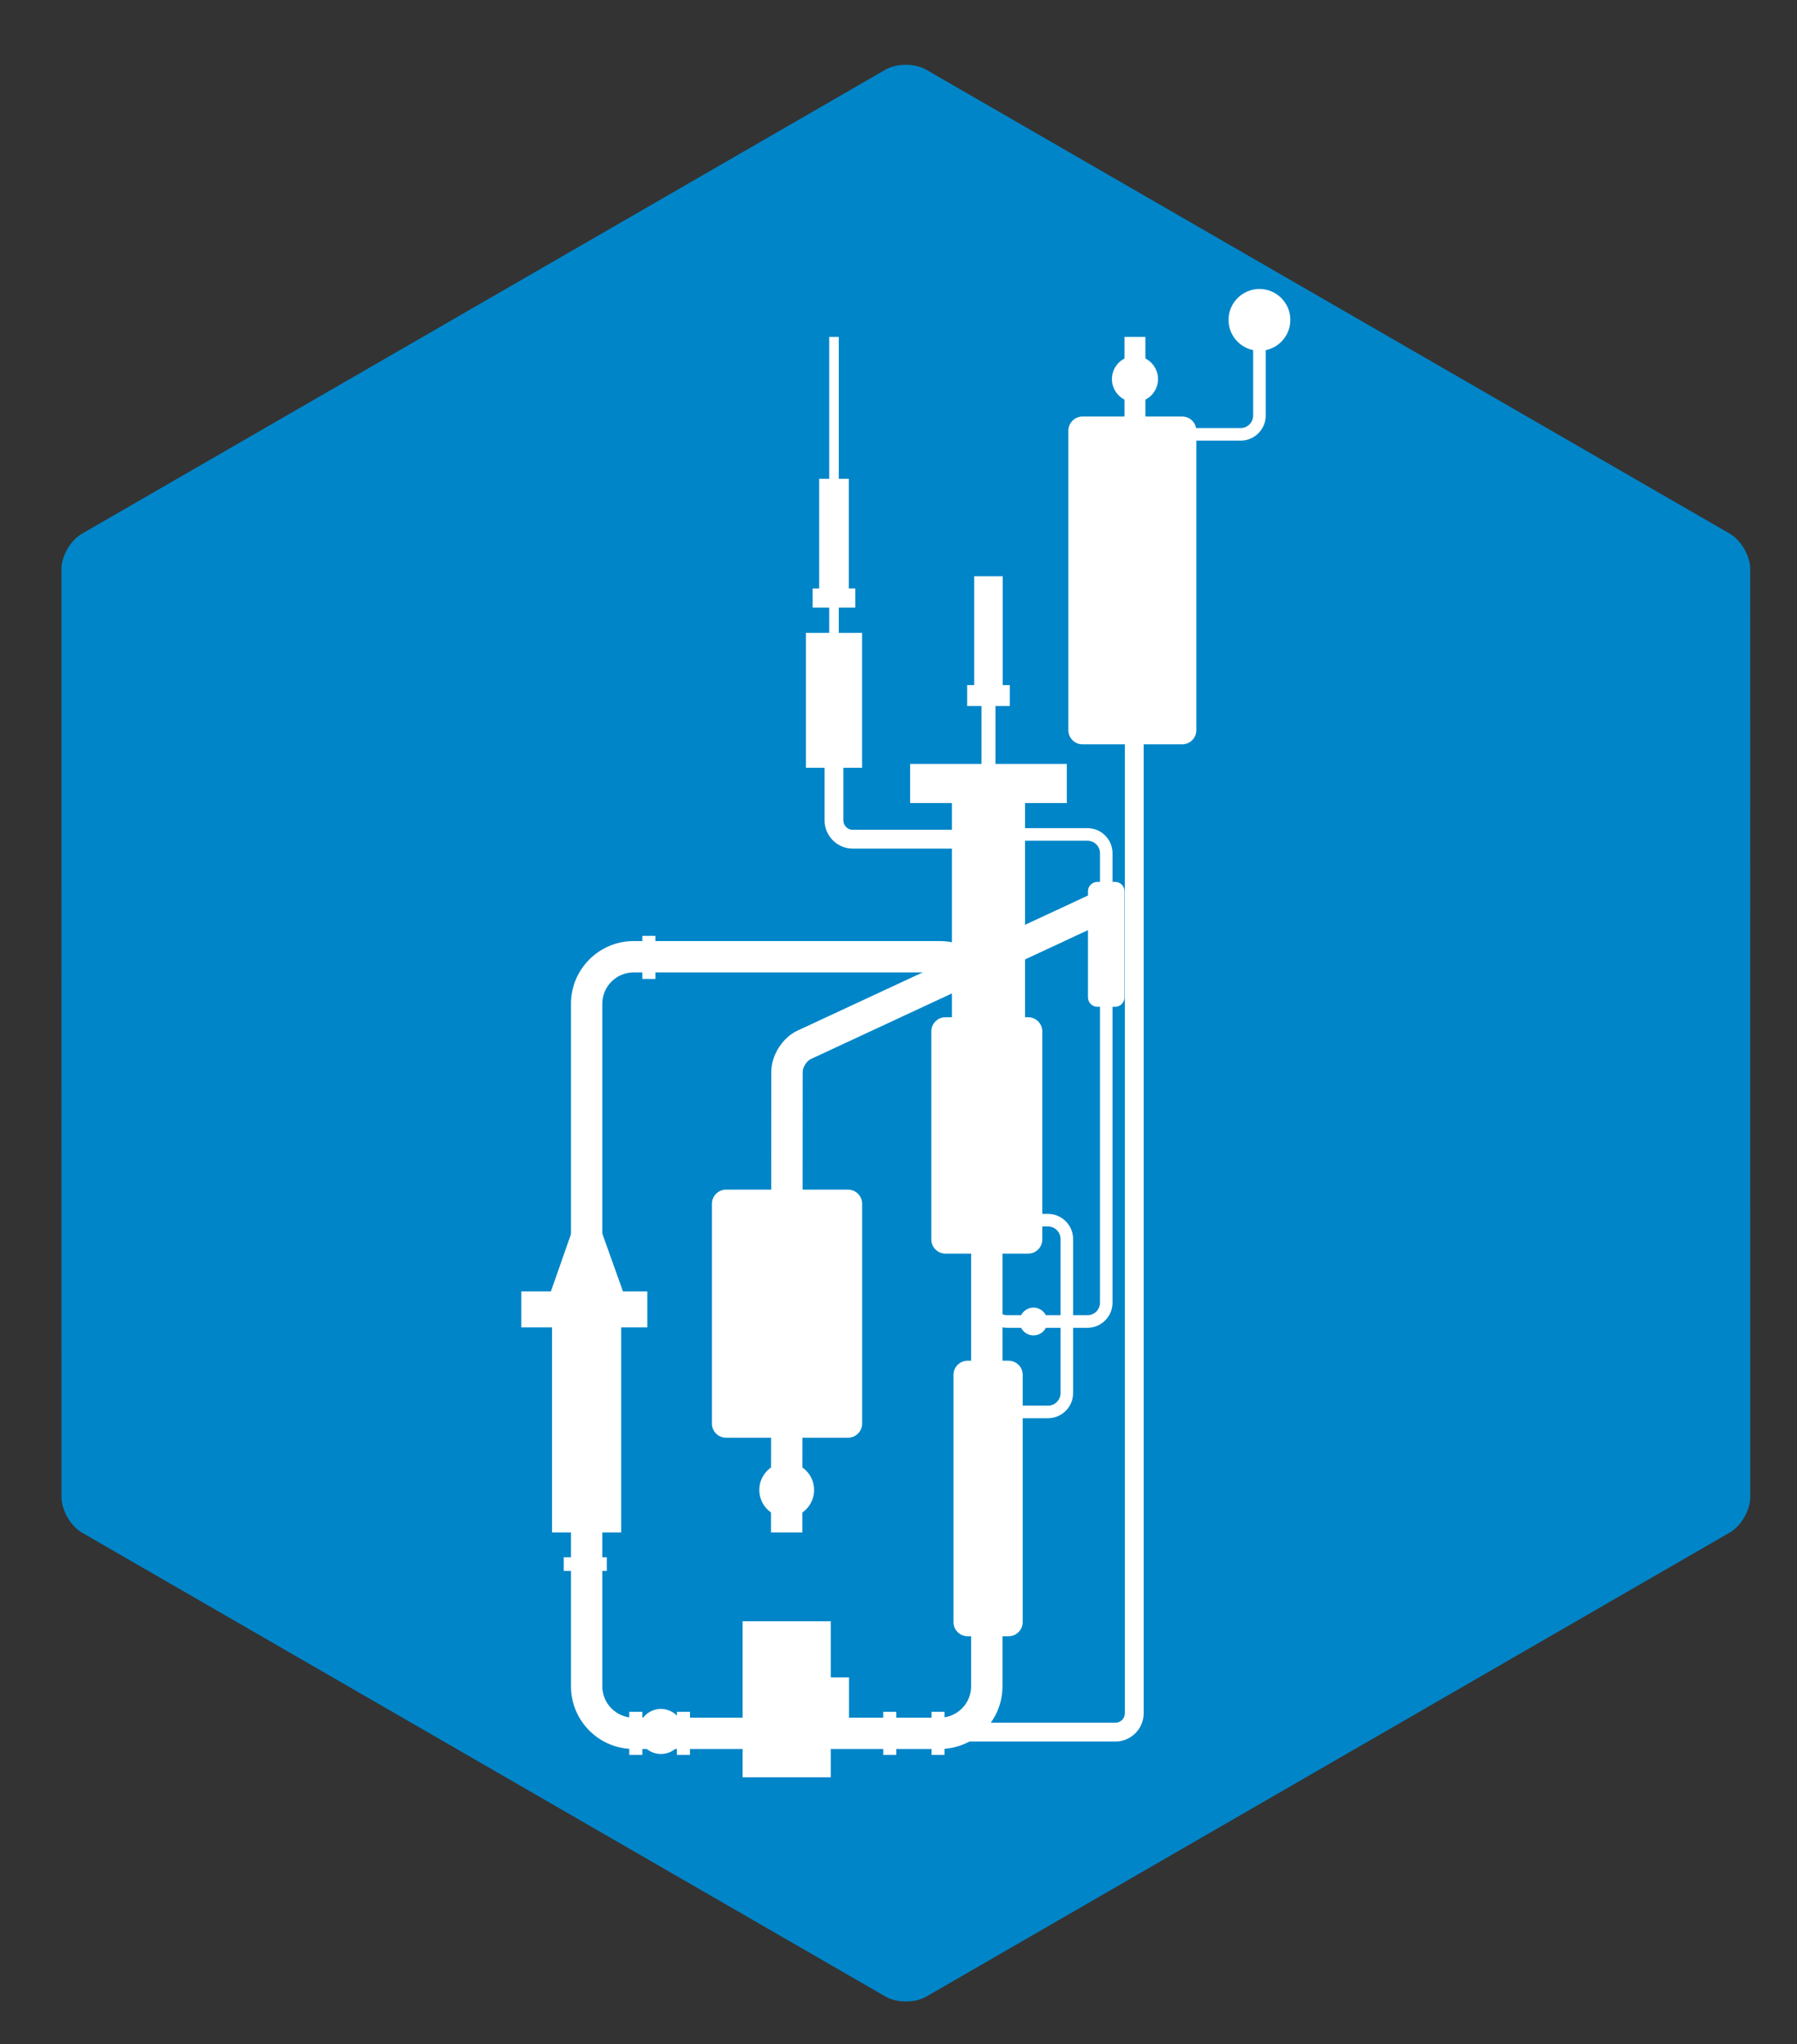 <?xml version="1.0" encoding="utf-8"?>
<!-- Generator: Adobe Illustrator 16.0.0, SVG Export Plug-In . SVG Version: 6.00 Build 0)  -->
<!DOCTYPE svg PUBLIC "-//W3C//DTD SVG 1.1//EN" "http://www.w3.org/Graphics/SVG/1.1/DTD/svg11.dtd">
<svg version="1.1" xmlns="http://www.w3.org/2000/svg" xmlns:xlink="http://www.w3.org/1999/xlink" x="0px" y="0px"
	 width="382.481px" height="434.979px" viewBox="0 0 382.481 434.979" enable-background="new 0 0 382.481 434.979"
	 xml:space="preserve">
<rect x="0" y="0" width="382.481" height="434.979" fill="#333333" stroke="none"/>
<g id="Layer_9">
	<g>
		<path fill="#0085C8" d="M372.534,318.601c0,2.75-1.948,6.125-4.33,7.5l-171.051,98.773c-2.382,1.375-6.279,1.375-8.66,0
			l-171.07-98.75c-2.381-1.375-4.33-4.75-4.331-7.5l-0.019-197.525c0-2.75,1.948-6.125,4.33-7.5l171.059-98.775
			c2.382-1.375,6.279-1.375,8.661,0l171.069,98.747c2.382,1.375,4.331,4.75,4.331,7.5L372.534,318.601z"/>
	</g>
	<g>
		<g>
			<path fill="#FFFFFF" d="M183.5,302.944c0,1.65-1.35,3-3,3h-25.969c-1.65,0-3-1.35-3-3v-46.793c0-1.65,1.35-3,3-3H180.5
				c1.65,0,3,1.35,3,3V302.944z"/>
		</g>
		<g>
			<path fill="#FFFFFF" d="M221.848,263.765c0,1.65-1.35,3-3,3h-17.619c-1.65,0-3-1.35-3-3v-44.297c0-1.65,1.35-3,3-3h17.619
				c1.65,0,3,1.35,3,3V263.765z"/>
		</g>
		<g>
			<path fill="#FFFFFF" d="M254.637,155.39c0,1.65-1.35,3-3,3h-21.24c-1.65,0-3-1.35-3-3V91.636c0-1.65,1.35-3,3-3h21.24
				c1.65,0,3,1.35,3,3V155.39z"/>
		</g>
		<g>
			<path fill="#FFFFFF" d="M217.676,345.187c0,1.65-1.35,3-3,3h-8.734c-1.65,0-3-1.35-3-3v-52.629c0-1.65,1.35-3,3-3h8.734
				c1.65,0,3,1.35,3,3V345.187z"/>
		</g>
		<path fill="#FFFFFF" d="M200.022,372.179h-65.158c-7.352,0-13.336-5.977-13.336-13.328V213.597c0-7.352,5.984-13.34,13.336-13.34
			h65.158c7.361,0,13.35,5.988,13.35,13.34v145.254C213.372,366.202,207.383,372.179,200.022,372.179z M134.864,206.929
			c-3.678,0-6.668,2.988-6.668,6.668v145.254c0,3.66,2.99,6.668,6.668,6.668h65.158c3.686,0,6.674-3.008,6.674-6.668V213.597
			c0-3.68-2.988-6.668-6.674-6.668H134.864z"/>
		<rect x="136.717" y="199.147" fill="#FFFFFF" width="2.779" height="9.168"/>
		<rect x="133.934" y="364.265" fill="#FFFFFF" width="2.783" height="9.168"/>
		<rect x="144.077" y="364.265" fill="#FFFFFF" width="2.779" height="9.168"/>
		<rect x="187.989" y="364.265" fill="#FFFFFF" width="2.781" height="9.168"/>
		<rect x="198.27" y="364.265" fill="#FFFFFF" width="2.777" height="9.168"/>
		<path fill="#FFFFFF" d="M145.465,368.448c0,2.66-2.141,4.797-4.793,4.797c-2.648,0-4.789-2.137-4.789-4.797
			c0-2.637,2.141-4.793,4.789-4.793C143.325,363.655,145.465,365.812,145.465,368.448z"/>
		<polygon fill="#FFFFFF" points="180.715,356.944 176.821,356.944 176.821,344.999 158.067,344.999 158.067,378.202 
			176.821,378.202 176.821,366.812 180.715,366.812 		"/>
		<rect x="119.997" y="331.374" fill="#FFFFFF" width="9.164" height="2.918"/>
		<polygon fill="#FFFFFF" points="137.778,274.819 132.598,274.819 124.856,253.151 117.25,274.819 110.961,274.819 
			110.961,282.468 117.497,282.468 117.497,326.101 132.217,326.101 132.217,282.468 137.778,282.468 		"/>
		<path fill="#FFFFFF" d="M170.778,326.101l-6.674-0.004l0.064-98.061c0.006-3.494,2.396-7.244,5.566-8.719l62.654-29.131
			l2.811,6.057l-62.646,29.133c-0.832,0.385-1.705,1.752-1.705,2.666L170.778,326.101z"/>
		<path fill="#FFFFFF" d="M173.28,317.065c0,3.219-2.607,5.836-5.836,5.836c-3.221,0-5.83-2.617-5.83-5.836
			c0-3.227,2.609-5.84,5.83-5.84C170.672,311.226,173.28,313.839,173.28,317.065z"/>
		<g>
			<path fill="#FFFFFF" d="M239.348,212.243c0,1.1-0.9,2-2,2h-3.777c-1.1,0-2-0.9-2-2v-22.58c0-1.1,0.9-2,2-2h3.777c1.1,0,2,0.9,2,2
				V212.243z"/>
		</g>
		<polygon fill="#FFFFFF" points="227.067,162.558 218.174,162.558 211.875,162.558 211.875,150.235 214.922,150.235 
			214.922,145.788 213.422,145.788 213.422,122.632 207.356,122.632 207.356,145.788 205.858,145.788 205.858,150.235 
			208.907,150.235 208.907,162.558 202.612,162.558 193.715,162.558 193.715,170.89 202.612,170.89 202.612,225.362 
			218.174,225.362 218.174,170.89 227.067,170.89 		"/>
		<path fill="#FFFFFF" d="M223.059,301.792h-8.658c-2.951,0-5.342-2.391-5.342-5.344v-32.797c0-2.941,2.391-5.336,5.342-5.336h8.658
			c2.945,0,5.344,2.395,5.344,5.336v32.797C228.403,299.401,226.004,301.792,223.059,301.792z M214.401,260.987
			c-1.471,0-2.67,1.195-2.67,2.664v32.797c0,1.477,1.199,2.676,2.67,2.676h8.658c1.467,0,2.674-1.199,2.674-2.676v-32.797
			c0-1.469-1.207-2.664-2.674-2.664H214.401z"/>
		<path fill="#FFFFFF" d="M231.452,282.554h-17.051c-2.951,0-5.342-2.402-5.342-5.344v-95.645c0-2.941,2.391-5.338,5.342-5.338
			h17.051c2.943,0,5.346,2.396,5.346,5.338v95.645C236.797,280.151,234.395,282.554,231.452,282.554z M214.401,178.899
			c-1.471,0-2.67,1.195-2.67,2.666v95.645c0,1.473,1.199,2.668,2.67,2.668h17.051c1.475,0,2.678-1.195,2.678-2.668v-95.645
			c0-1.471-1.203-2.666-2.678-2.666H214.401z"/>
		<path fill="#FFFFFF" d="M237.407,370.593h-32.148v-4.004h32.148c1.109,0,2.012-0.902,2.012-2.004V148.501h4.004v216.084
			C243.422,367.897,240.723,370.593,237.407,370.593z"/>
		<path fill="#FFFFFF" d="M222.926,281.214c0,1.629-1.324,2.957-2.957,2.957c-1.625,0-2.955-1.328-2.955-2.957
			s1.33-2.953,2.955-2.953C221.602,278.261,222.926,279.585,222.926,281.214z"/>
		<rect x="239.348" y="71.69" fill="#FFFFFF" width="4.443" height="20.742"/>
		<path fill="#FFFFFF" d="M246.477,80.667c0,2.713-2.188,4.91-4.902,4.91c-2.717,0-4.908-2.197-4.908-4.91
			c0-2.711,2.191-4.91,4.908-4.91C244.29,75.757,246.477,77.956,246.477,80.667z"/>
		<path fill="#FFFFFF" d="M274.647,68.075c0,3.627-2.947,6.574-6.584,6.574c-3.625,0-6.576-2.947-6.576-6.574
			c0-3.633,2.951-6.58,6.576-6.58C271.7,61.495,274.647,64.442,274.647,68.075z"/>
		<path fill="#FFFFFF" d="M264.059,93.769H251.95v-2.672h12.109c1.473,0,2.666-1.199,2.666-2.668V68.722h2.674v19.707
			C269.399,91.372,267.004,93.769,264.059,93.769z"/>
		<polygon fill="#FFFFFF" points="178.528,134.673 178.528,129.3 182.047,129.3 182.047,125.228 180.661,125.228 180.661,101.882 
			178.528,101.882 178.528,71.69 176.491,71.69 176.491,101.882 174.356,101.882 174.356,125.228 172.965,125.228 172.965,129.3 
			176.491,129.3 176.491,134.673 171.54,134.673 171.54,163.386 183.489,163.386 183.489,134.673 		"/>
		<path fill="#FFFFFF" d="M205.258,180.581h-23.746c-3.311,0-6.008-2.691-6.008-6.006v-15.076h4.004v15.076
			c0,1.102,0.898,2.002,2.004,2.002h23.746V180.581z"/>
	</g>
</g>
<g id="Layer_6" display="none">
	<g display="inline">
		<path fill="#0085C8" d="M372.532,318.596c0,2.75-1.948,6.125-4.33,7.5l-171.051,98.779c-2.382,1.375-6.279,1.375-8.66,0
			L17.423,326.121c-2.381-1.375-4.33-4.75-4.331-7.5l-0.017-197.52c0-2.75,1.948-6.125,4.33-7.5L188.46,14.823
			c2.382-1.375,6.279-1.375,8.66-0.001l171.07,98.749c2.381,1.375,4.33,4.75,4.331,7.5L372.532,318.596z"/>
	</g>
	<g display="inline">
		<path fill="#FFFFFF" d="M322.11,328.479c0-0.027,0.006-0.051,0.006-0.08v-36.193c0-4.729-3.85-8.574-8.576-8.574H257.34v-11.051
			h-2.537V152.413c0-6.965-4.922-10.957-13.494-10.957c-8.273,0-13.133,3.727-13.465,10.242
			c-7.377,0.477-13.051,3.557-13.051,12.445v77.969h-13.652c-3.15,0-5.715,2.562-5.715,5.715v24.453h-1.906v-1.031
			c0-4.203-3.418-7.621-7.621-7.621h-14.053c-4.205,0-7.619,3.418-7.619,7.621v0.707h-2.621v-2.971h-2.381v-3.451h-1.43v3.451
			h-2.381v2.971h-2.383v-2.971h-2.383v-3.451h-1.426v3.451h-2.383v2.971h-2.5v-2.971h-2.5v-3.451h-1.43v3.451h-2.262v2.971h-17.52
			c0.172-1.758,0.18-3.527,0.18-5V119.431c0-11.021-5.693-12.023-8.137-12.023c-2.32,0-7.543,0.914-8.086,10.393
			c-4.84,0.207-8.865,1.891-8.865,14.826v117.189h-4.605c-3.678,0-6.668,2.992-6.668,6.668v50.27h-2.412
			c-0.309-6.291-5.006-11.293-10.766-11.293c-5.771,0-10.471,5.014-10.766,11.316l-5.109,0.004v25.404h222.424v0.105h52.395v-3.811
			H322.11z M86.352,306.745v-50.262c0-2.627,2.137-4.762,4.764-4.762h4.605v51.447c0,1.217,0.041,2.4,0.105,3.568L86.352,306.745z
			 M162.717,282.753v1.984c-0.256,0.057-0.521,0.086-0.795,0.086H124.93c-1.488,0-2.766-0.85-3.393-2.07H162.717z M124.93,288.636
			h36.992c0.27,0,0.531-0.055,0.795-0.082v2.453h-46.992v-8.254h1.787C118.28,286.112,121.305,288.636,124.93,288.636z
			 M107.954,117.804c0.438-6.74,3.621-6.588,4.719-6.588c1.178,0,4.77-0.188,4.77,8.215v147.525c0,2.23-0.076,3.82-0.229,5h-1.488
			v-139.33C115.725,119.847,112.549,118.048,107.954,117.804z M162.717,306.667l-6.826,0.008v-3.752h-35.406v3.787l-4.525,0.008
			c0-2.484-0.076-5.857-0.076-5.857h46.992L162.717,306.667z M162.717,297.991h-46.992l-0.053-2.422l47.203,0.053L162.717,297.991z
			 M189.711,272.28h-8.102v-0.324h-13.574v-0.707c0-2.1,1.707-3.811,3.811-3.811h14.053c2.102,0,3.812,1.711,3.812,3.811V272.28z
			 M211.301,306.614l-9.211,0.01v-6.408h9.211V306.614z M211.301,296.407h-9.211v-3.725h9.211V296.407z M214.793,272.581h-3.492
			v15.26h-9.211V272.28h-2.855v-24.453c0-1.051,0.855-1.904,1.906-1.904h13.652V272.581z M241.309,147.171
			c7.777,0,7.777,3.807,7.777,5.242v120.168h-3.811V164.144c0-8.35-5.014-11.572-11.732-12.332
			C233.637,150.134,234.448,147.171,241.309,147.171z M259.497,306.565l-2.156,0.002v-10.553h6.906c2.59,0,4.695,2.082,4.75,4.66
			C264.465,301.757,260.934,303.897,259.497,306.565z M305.692,328.479h-1.676v-21.961l-12.48,0.012
			c-1.488-2.727-5.162-4.902-9.855-5.945c0.242-2.398,2.25-4.283,4.715-4.283h14.523c2.629,0,4.766,2.135,4.766,4.764v23.402
			C305.684,326.573,305.78,327.78,305.692,328.479z M316.362,328.479h-8.721c-0.004-0.973-0.055-2.26-0.055-4.012v-23.402
			c0-3.676-2.99-6.668-6.668-6.668h-14.523c-3.398,0-6.18,2.561-6.586,5.848c-1.375-0.205-2.797-0.34-4.285-0.34
			c-1.621,0-3.176,0.152-4.656,0.393c-0.256-3.447-3.113-6.188-6.621-6.188h-6.906v-4.764h56.199c1.578,0,2.859,1.283,2.859,2.859
			v31.195C316.399,326.093,316.467,327.614,316.362,328.479z"/>
		<g>
			<line fill="none" stroke="#FFFFFF" stroke-miterlimit="10" x1="112.702" y1="262.751" x2="149.696" y2="262.751"/>
			<path fill="none" stroke="#FFFFFF" stroke-miterlimit="10" d="M158.868,265.772c0,0-6.531-3.021-8.871-3.021
				c-2.344,0-9.17,3.021-9.17,3.021"/>
			<line fill="none" stroke="#FFFFFF" stroke-miterlimit="10" x1="149.997" y1="262.751" x2="149.997" y2="266.784"/>
		</g>
		<polyline fill="none" stroke="#FFFFFF" stroke-miterlimit="10" points="112.702,245.769 155.891,245.769 167.797,255.292 
			217.807,255.292 		"/>
		<polyline fill="none" stroke="#FFFFFF" stroke-miterlimit="10" points="112.702,239.101 155.891,239.101 167.797,248.624 
			217.807,248.624 		"/>
		<line fill="none" stroke="#FFFFFF" stroke-miterlimit="10" x1="241.309" y1="255.292" x2="262.42" y2="255.292"/>
		<line fill="none" stroke="#FFFFFF" stroke-miterlimit="10" x1="241.309" y1="238.622" x2="262.42" y2="238.622"/>
		<line fill="none" stroke="#FFFFFF" stroke-miterlimit="10" x1="241.309" y1="223.062" x2="262.42" y2="223.062"/>
		<line fill="none" stroke="#FFFFFF" stroke-miterlimit="10" x1="241.309" y1="206.87" x2="262.42" y2="206.87"/>
		<line fill="none" stroke="#FFFFFF" stroke-miterlimit="10" x1="241.309" y1="189.722" x2="262.42" y2="189.722"/>
		<line fill="none" stroke="#FFFFFF" stroke-miterlimit="10" x1="241.309" y1="173.847" x2="262.42" y2="173.847"/>
		<line fill="none" stroke="#FFFFFF" stroke-miterlimit="10" x1="208.602" y1="238.622" x2="233.206" y2="238.622"/>
		<line fill="none" stroke="#FFFFFF" stroke-miterlimit="10" x1="208.602" y1="223.062" x2="233.206" y2="223.062"/>
		<line fill="none" stroke="#FFFFFF" stroke-miterlimit="10" x1="208.602" y1="206.87" x2="233.206" y2="206.87"/>
		<line fill="none" stroke="#FFFFFF" stroke-miterlimit="10" x1="208.602" y1="189.722" x2="233.206" y2="189.722"/>
		<line fill="none" stroke="#FFFFFF" stroke-miterlimit="10" x1="208.602" y1="173.847" x2="233.206" y2="173.847"/>
		<polyline fill="none" stroke="#FFFFFF" stroke-miterlimit="10" points="241.309,166.546 262.104,166.546 262.104,285.937 		"/>
		<polyline fill="none" stroke="#FFFFFF" stroke-miterlimit="10" points="217.807,168.134 208.602,168.134 208.602,289.69 		"/>
		<polyline fill="none" stroke="#FFFFFF" stroke-miterlimit="10" points="254.165,173.847 262.104,189.722 254.165,206.87 
			262.104,223.062 254.165,238.622 262.104,255.292 		"/>
		<line fill="none" stroke="#FFFFFF" stroke-miterlimit="10" x1="89.051" y1="135.429" x2="98.575" y2="135.429"/>
		<line fill="none" stroke="#FFFFFF" stroke-miterlimit="10" x1="89.051" y1="151.624" x2="98.575" y2="151.624"/>
		<line fill="none" stroke="#FFFFFF" stroke-miterlimit="10" x1="89.051" y1="166.546" x2="98.575" y2="166.546"/>
		<line fill="none" stroke="#FFFFFF" stroke-miterlimit="10" x1="89.051" y1="182.741" x2="98.575" y2="182.741"/>
		<line fill="none" stroke="#FFFFFF" stroke-miterlimit="10" x1="89.051" y1="198.3" x2="98.575" y2="198.3"/>
		<line fill="none" stroke="#FFFFFF" stroke-miterlimit="10" x1="89.051" y1="214.042" x2="98.575" y2="214.042"/>
		<line fill="none" stroke="#FFFFFF" stroke-miterlimit="10" x1="89.051" y1="228.909" x2="98.575" y2="228.909"/>
		<line fill="none" stroke="#FFFFFF" stroke-miterlimit="10" x1="89.051" y1="245.769" x2="98.575" y2="245.769"/>
		<line fill="none" stroke="#FFFFFF" stroke-miterlimit="10" x1="89.051" y1="261.171" x2="98.575" y2="261.171"/>
		<line fill="none" stroke="#FFFFFF" stroke-miterlimit="10" x1="89.051" y1="276.413" x2="98.575" y2="276.413"/>
		<line fill="none" stroke="#FFFFFF" stroke-miterlimit="10" x1="89.051" y1="292.604" x2="98.575" y2="292.604"/>
		<polyline fill="none" stroke="#FFFFFF" stroke-miterlimit="10" points="98.575,127.81 91.59,127.81 91.59,310.388 		"/>
		<g>
			<line fill="#FFFFFF" x1="123.342" y1="239.101" x2="123.342" y2="245.769"/>
			<line fill="#FFFFFF" x1="126.588" y1="239.1" x2="126.588" y2="245.769"/>
			<line fill="#FFFFFF" x1="129.834" y1="239.101" x2="129.834" y2="245.769"/>
			<line fill="#FFFFFF" x1="133.081" y1="239.101" x2="133.081" y2="245.769"/>
			<line fill="#FFFFFF" x1="136.327" y1="239.101" x2="136.327" y2="245.769"/>
			<line fill="#FFFFFF" x1="139.573" y1="239.101" x2="139.573" y2="245.769"/>
			<line fill="#FFFFFF" x1="142.819" y1="239.101" x2="142.819" y2="245.769"/>
			<line fill="#FFFFFF" x1="146.065" y1="239.101" x2="146.065" y2="245.769"/>
			<line fill="#FFFFFF" x1="149.311" y1="239.101" x2="149.311" y2="245.769"/>
			<line fill="#FFFFFF" x1="152.557" y1="239.101" x2="152.557" y2="245.769"/>
		</g>
		<g>
			<line fill="#FFFFFF" x1="155.731" y1="239.101" x2="155.731" y2="245.769"/>
			<line fill="#FFFFFF" x1="158.748" y1="241.481" x2="158.748" y2="248.149"/>
			<line fill="#FFFFFF" x1="161.764" y1="243.862" x2="161.764" y2="250.53"/>
			<line fill="#FFFFFF" x1="164.781" y1="246.243" x2="164.781" y2="252.911"/>
			<line fill="#FFFFFF" x1="167.797" y1="248.624" x2="167.797" y2="255.292"/>
		</g>
		<g>
			<line fill="#FFFFFF" x1="170.815" y1="248.624" x2="170.815" y2="255.292"/>
			<line fill="#FFFFFF" x1="174.347" y1="248.624" x2="174.347" y2="255.292"/>
			<line fill="#FFFFFF" x1="177.879" y1="248.624" x2="177.879" y2="255.292"/>
			<line fill="#FFFFFF" x1="181.412" y1="248.624" x2="181.412" y2="255.292"/>
			<line fill="#FFFFFF" x1="184.945" y1="248.624" x2="184.945" y2="255.292"/>
			<line fill="#FFFFFF" x1="188.477" y1="248.624" x2="188.477" y2="255.292"/>
			<line fill="#FFFFFF" x1="192.009" y1="248.624" x2="192.009" y2="255.292"/>
			<line fill="#FFFFFF" x1="195.542" y1="248.624" x2="195.542" y2="255.292"/>
			<line fill="#FFFFFF" x1="199.074" y1="248.624" x2="199.074" y2="255.292"/>
			<line fill="#FFFFFF" x1="202.606" y1="248.624" x2="202.606" y2="255.292"/>
			<line fill="#FFFFFF" x1="206.139" y1="248.624" x2="206.139" y2="255.292"/>
			<line fill="#FFFFFF" x1="209.671" y1="248.624" x2="209.671" y2="255.292"/>
			<line fill="#FFFFFF" x1="213.204" y1="248.624" x2="213.204" y2="255.292"/>
		</g>
	</g>
</g>
<g id="Layer_4" display="none">
	<g id="Layer_10" display="inline">
		<g>
			<path fill="#0085C8" d="M372.532,318.597c0,2.75-1.948,6.125-4.33,7.5l-171.051,98.777c-2.382,1.375-6.279,1.375-8.66,0
				l-171.07-98.752c-2.381-1.375-4.33-4.75-4.331-7.5l-0.015-197.523c0-2.75,1.948-6.125,4.33-7.5L188.46,14.824
				c2.382-1.375,6.279-1.375,8.66-0.001l171.07,98.751c2.381,1.375,4.33,4.75,4.331,7.5L372.532,318.597z"/>
		</g>
	</g>
	<g display="inline">
		<g>
			<line fill="none" stroke="#FFFFFF" stroke-miterlimit="10" x1="169.28" y1="278.808" x2="125.776" y2="304.181"/>
			<line fill="none" stroke="#FFFFFF" stroke-miterlimit="10" x1="171.735" y1="283.985" x2="128.229" y2="309.358"/>
			<line fill="none" stroke="#FFFFFF" stroke-miterlimit="10" x1="171.512" y1="231.327" x2="171.735" y2="281.692"/>
			<line fill="none" stroke="#FFFFFF" stroke-miterlimit="10" x1="127.78" y1="209.411" x2="171.512" y2="234.397"/>
			<line fill="none" stroke="#FFFFFF" stroke-miterlimit="10" x1="132.624" y1="206.534" x2="176.352" y2="231.519"/>
			<line fill="none" stroke="#FFFFFF" stroke-miterlimit="10" x1="84.278" y1="231.718" x2="127.78" y2="206.341"/>
			<line fill="none" stroke="#FFFFFF" stroke-miterlimit="10" x1="81.567" y1="282.083" x2="81.344" y2="231.718"/>
			<line fill="none" stroke="#FFFFFF" stroke-miterlimit="10" x1="86.729" y1="282.083" x2="86.504" y2="231.718"/>
			<line fill="none" stroke="#FFFFFF" stroke-miterlimit="10" x1="128.229" y1="307.067" x2="84.5" y2="282.083"/>
			<line fill="none" stroke="#FFFFFF" stroke-miterlimit="10" x1="258.856" y1="283.985" x2="215.352" y2="309.358"/>
			<line fill="none" stroke="#FFFFFF" stroke-miterlimit="10" x1="255.864" y1="278.808" x2="212.358" y2="304.181"/>
			<line fill="none" stroke="#FFFFFF" stroke-miterlimit="10" x1="258.965" y1="231.327" x2="259.192" y2="281.692"/>
			<line fill="none" stroke="#FFFFFF" stroke-miterlimit="10" x1="216.788" y1="205.565" x2="260.516" y2="230.552"/>
			<line fill="none" stroke="#FFFFFF" stroke-miterlimit="10" x1="213.684" y1="210.39" x2="257.415" y2="235.376"/>
			<polyline fill="none" stroke="#FFFFFF" stroke-miterlimit="10" points="215.686,307.067 171.958,282.083 171.735,231.718 
				215.235,206.341 			"/>
			<line fill="none" stroke="#FFFFFF" stroke-miterlimit="10" x1="304.245" y1="205.952" x2="260.743" y2="231.327"/>
			<line fill="none" stroke="#FFFFFF" stroke-miterlimit="10" x1="301.606" y1="158.417" x2="301.817" y2="206.362"/>
			<line fill="none" stroke="#FFFFFF" stroke-miterlimit="10" x1="306.249" y1="157.599" x2="306.461" y2="205.544"/>
			<polyline fill="none" stroke="#FFFFFF" stroke-miterlimit="10" points="260.29,130.599 304.02,155.587 304.032,158.009 			"/>
			<line fill="none" stroke="#FFFFFF" stroke-miterlimit="10" x1="218.965" y1="158.009" x2="262.469" y2="132.628"/>
			<line fill="none" stroke="#FFFFFF" stroke-miterlimit="10" x1="215.352" y1="154.003" x2="258.852" y2="128.622"/>
			<line fill="none" stroke="#FFFFFF" stroke-miterlimit="10" x1="217.012" y1="206.341" x2="216.79" y2="155.978"/>
			<line fill="none" stroke="#FFFFFF" stroke-miterlimit="10" x1="84.278" y1="231.636" x2="53.817" y2="214.13"/>
			<line fill="none" stroke="#FFFFFF" stroke-miterlimit="10" x1="84.243" y1="282.681" x2="53.854" y2="300.312"/>
			<line fill="none" stroke="#FFFFFF" stroke-miterlimit="10" x1="127.745" y1="170.653" x2="127.817" y2="205.786"/>
			<line fill="none" stroke="#FFFFFF" stroke-miterlimit="10" x1="127.954" y1="307.067" x2="128.024" y2="342.2"/>
			<line fill="none" stroke="#FFFFFF" stroke-miterlimit="10" x1="258.852" y1="97.495" x2="258.926" y2="132.628"/>
			<line fill="none" stroke="#FFFFFF" stroke-miterlimit="10" x1="216.12" y1="307.067" x2="216.19" y2="342.2"/>
			<line fill="none" stroke="#FFFFFF" stroke-miterlimit="10" x1="302.92" y1="156.286" x2="331.739" y2="136.198"/>
			<line fill="none" stroke="#FFFFFF" stroke-miterlimit="10" x1="301.817" y1="205.964" x2="331.793" y2="224.284"/>
			<line fill="none" stroke="#FFFFFF" stroke-miterlimit="10" x1="256.262" y1="281.673" x2="286.235" y2="299.995"/>
		</g>
		<g>
			<path fill="#FFFFFF" d="M227.176,306.81c0,6.469-5.244,11.715-11.719,11.715c-6.469,0-11.715-5.246-11.715-11.715
				c0-6.475,5.246-11.719,11.715-11.719C221.932,295.091,227.176,300.335,227.176,306.81z"/>
			<path fill="#FFFFFF" d="M270.905,281.825c0,6.465-5.248,11.715-11.717,11.715c-6.471,0-11.719-5.25-11.719-11.715
				c0-6.475,5.248-11.723,11.719-11.723C265.657,270.103,270.905,275.351,270.905,281.825z"/>
			<path fill="#FFFFFF" d="M270.905,232.472c0,6.469-5.248,11.719-11.717,11.719c-6.471,0-11.719-5.25-11.719-11.719
				c0-6.471,5.248-11.719,11.719-11.719C265.657,220.753,270.905,226.001,270.905,232.472z"/>
			<path fill="#FFFFFF" d="M227.176,206.489c0,6.469-5.244,11.715-11.719,11.715c-6.469,0-11.715-5.246-11.715-11.715
				c0-6.477,5.246-11.719,11.715-11.719C221.932,194.771,227.176,200.013,227.176,206.489z"/>
			<path fill="#FFFFFF" d="M227.176,155.997c0,6.469-5.244,11.715-11.719,11.715c-6.469,0-11.715-5.246-11.715-11.715
				c0-6.475,5.246-11.719,11.715-11.719C221.932,144.278,227.176,149.522,227.176,155.997z"/>
			<path fill="#FFFFFF" d="M270.905,131.745c0,6.469-5.248,11.715-11.717,11.715c-6.471,0-11.719-5.246-11.719-11.715
				c0-6.475,5.248-11.719,11.719-11.719C265.657,120.026,270.905,125.271,270.905,131.745z"/>
			<path fill="#FFFFFF" d="M314.633,155.997c0,6.469-5.246,11.715-11.715,11.715c-6.473,0-11.717-5.246-11.717-11.715
				c0-6.475,5.244-11.719,11.717-11.719C309.387,144.278,314.633,149.522,314.633,155.997z"/>
			<path fill="#FFFFFF" d="M314.633,206.489c0,6.469-5.246,11.715-11.715,11.715c-6.473,0-11.717-5.246-11.717-11.715
				c0-6.477,5.244-11.719,11.717-11.719C309.387,194.771,314.633,200.013,314.633,206.489z"/>
			<g>
				<path fill="#FFFFFF" d="M139.704,206.489c0,6.469-5.246,11.715-11.717,11.715s-11.715-5.246-11.715-11.715
					c0-6.477,5.244-11.719,11.715-11.719S139.704,200.013,139.704,206.489z"/>
				<path fill="#FFFFFF" d="M95.993,231.868c0,6.469-5.244,11.715-11.717,11.715c-6.471,0-11.715-5.246-11.715-11.715
					c0-6.475,5.244-11.719,11.715-11.719C90.749,220.149,95.993,225.394,95.993,231.868z"/>
				<path fill="#FFFFFF" d="M183.448,231.868c0,6.469-5.244,11.715-11.719,11.715c-6.469,0-11.717-5.246-11.717-11.715
					c0-6.475,5.248-11.719,11.717-11.719C178.204,220.149,183.448,225.394,183.448,231.868z"/>
				<path fill="#FFFFFF" d="M183.448,281.825c0,6.465-5.244,11.715-11.719,11.715c-6.469,0-11.717-5.25-11.717-11.715
					c0-6.475,5.248-11.723,11.717-11.723C178.204,270.103,183.448,275.351,183.448,281.825z"/>
				<path fill="#FFFFFF" d="M139.723,306.81c0,6.469-5.248,11.715-11.719,11.715c-6.469,0-11.715-5.246-11.715-11.715
					c0-6.475,5.246-11.719,11.715-11.719C134.475,295.091,139.723,300.335,139.723,306.81z"/>
				<path fill="#FFFFFF" d="M95.995,281.825c0,6.465-5.246,11.715-11.717,11.715s-11.717-5.25-11.717-11.715
					c0-6.475,5.246-11.723,11.717-11.723S95.995,275.351,95.995,281.825z"/>
			</g>
			<path fill="#FFFFFF" d="M133.602,170.8c0,3.234-2.621,5.857-5.859,5.857c-3.234,0-5.857-2.623-5.857-5.857
				c0-3.236,2.623-5.857,5.857-5.857C130.981,164.942,133.602,167.563,133.602,170.8z"/>
			<path fill="#FFFFFF" d="M264.708,97.644c0,3.234-2.621,5.857-5.861,5.857c-3.234,0-5.857-2.623-5.857-5.857
				c0-3.236,2.623-5.857,5.857-5.857C262.086,91.786,264.708,94.407,264.708,97.644z"/>
			<circle fill="#FFFFFF" cx="128.23" cy="342.052" r="5.858"/>
			<circle fill="#FFFFFF" cx="216.393" cy="342.052" r="5.857"/>
			<path fill="#FFFFFF" d="M59.711,300.458c0,3.234-2.623,5.855-5.859,5.855c-3.234,0-5.857-2.621-5.857-5.855
				c0-3.238,2.623-5.859,5.857-5.859C57.088,294.599,59.711,297.22,59.711,300.458z"/>
			<path fill="#FFFFFF" d="M329.258,141.653c2.934,1.367,6.418,0.1,7.789-2.836c1.367-2.932,0.102-6.416-2.832-7.783
				c-2.938-1.369-6.418-0.098-7.785,2.834C325.063,136.802,326.329,140.286,329.258,141.653z"/>
			<path fill="#FFFFFF" d="M59.676,214.278c0,3.234-2.621,5.855-5.859,5.855c-3.234,0-5.857-2.621-5.857-5.855
				c0-3.238,2.623-5.859,5.857-5.859C57.055,208.419,59.676,211.04,59.676,214.278z"/>
			<path fill="#FFFFFF" d="M328.981,219.294c-2.84,1.553-3.883,5.113-2.33,7.951s5.111,3.881,7.947,2.33
				c2.844-1.555,3.883-5.113,2.332-7.953C335.375,218.784,331.817,217.739,328.981,219.294z"/>
			<path fill="#FFFFFF" d="M283.422,295.001c-2.838,1.555-3.881,5.111-2.324,7.949c1.549,2.84,5.111,3.887,7.947,2.33
				c2.838-1.553,3.879-5.111,2.33-7.951C289.821,294.489,286.262,293.446,283.422,295.001z"/>
		</g>
	</g>
</g>
<g id="Layer_2" display="none">
	<g display="inline">
		<path fill="#0085C8" d="M372.533,318.594c0,2.75-1.948,6.125-4.33,7.5l-171.053,98.781c-2.382,1.375-6.279,1.375-8.66,0
			L17.422,326.121c-2.381-1.375-4.33-4.75-4.331-7.5l-0.017-197.523c0-2.75,1.948-6.125,4.33-7.5l171.055-98.774
			c2.382-1.375,6.279-1.375,8.66-0.001l171.072,98.749c2.381,1.375,4.33,4.75,4.331,7.5L372.533,318.594z"/>
	</g>
	<g display="inline">
		<path fill="#FFFFFF" d="M192.803,330.516c0,0,71.5,1.5,77.002,0c5.5-1.5,9-6,9.498-17.5c0.5-11.498-62.5-136.001-62.5-136.001
			l0.061-57.814c0,0,6.939-0.188,6.939-4.686c0-4.031-6.998-6-6.998-6h-24.002h-24.002c0,0-6.998,1.969-6.998,6
			c0,4.311,6.498,4.873,6.498,4.873l0.502,57.627c0,0-62.504,123.498-62.5,136.001c0.002,11.512,3.998,16,9.498,17.5
			C121.303,332.016,192.803,330.516,192.803,330.516z"/>
		<path fill="#0085C8" d="M271.426,304.637c-2.625-7.125-30.375-71.169-34.875-71.169c-1.012,0-5.404-0.08-11.688-0.178
			c-2.191-4.191-6.527-7.08-11.584-7.08c-4.938,0-9.189,2.76-11.428,6.791c-21.152-0.178-45.055-0.102-50.426,1.137
			c-9.75,2.25-19.875,37.125-31.5,64.125c-11.625,27,7.125,26.25,7.125,26.25h136.875
			C273.301,324.512,274.051,311.762,271.426,304.637z"/>
		<circle fill="#0085C8" cx="180.113" cy="217.022" r="9.188"/>
		<circle fill="#FFFFFF" cx="187.238" cy="252.512" r="9.75"/>
		<circle fill="#FFFFFF" cx="180.113" cy="305.268" r="8.531"/>
		<circle fill="#FFFFFF" cx="152.363" cy="281.268" r="5.906"/>
		<circle fill="#FFFFFF" cx="225.488" cy="282.861" r="13.875"/>
	</g>
</g>
</svg>
